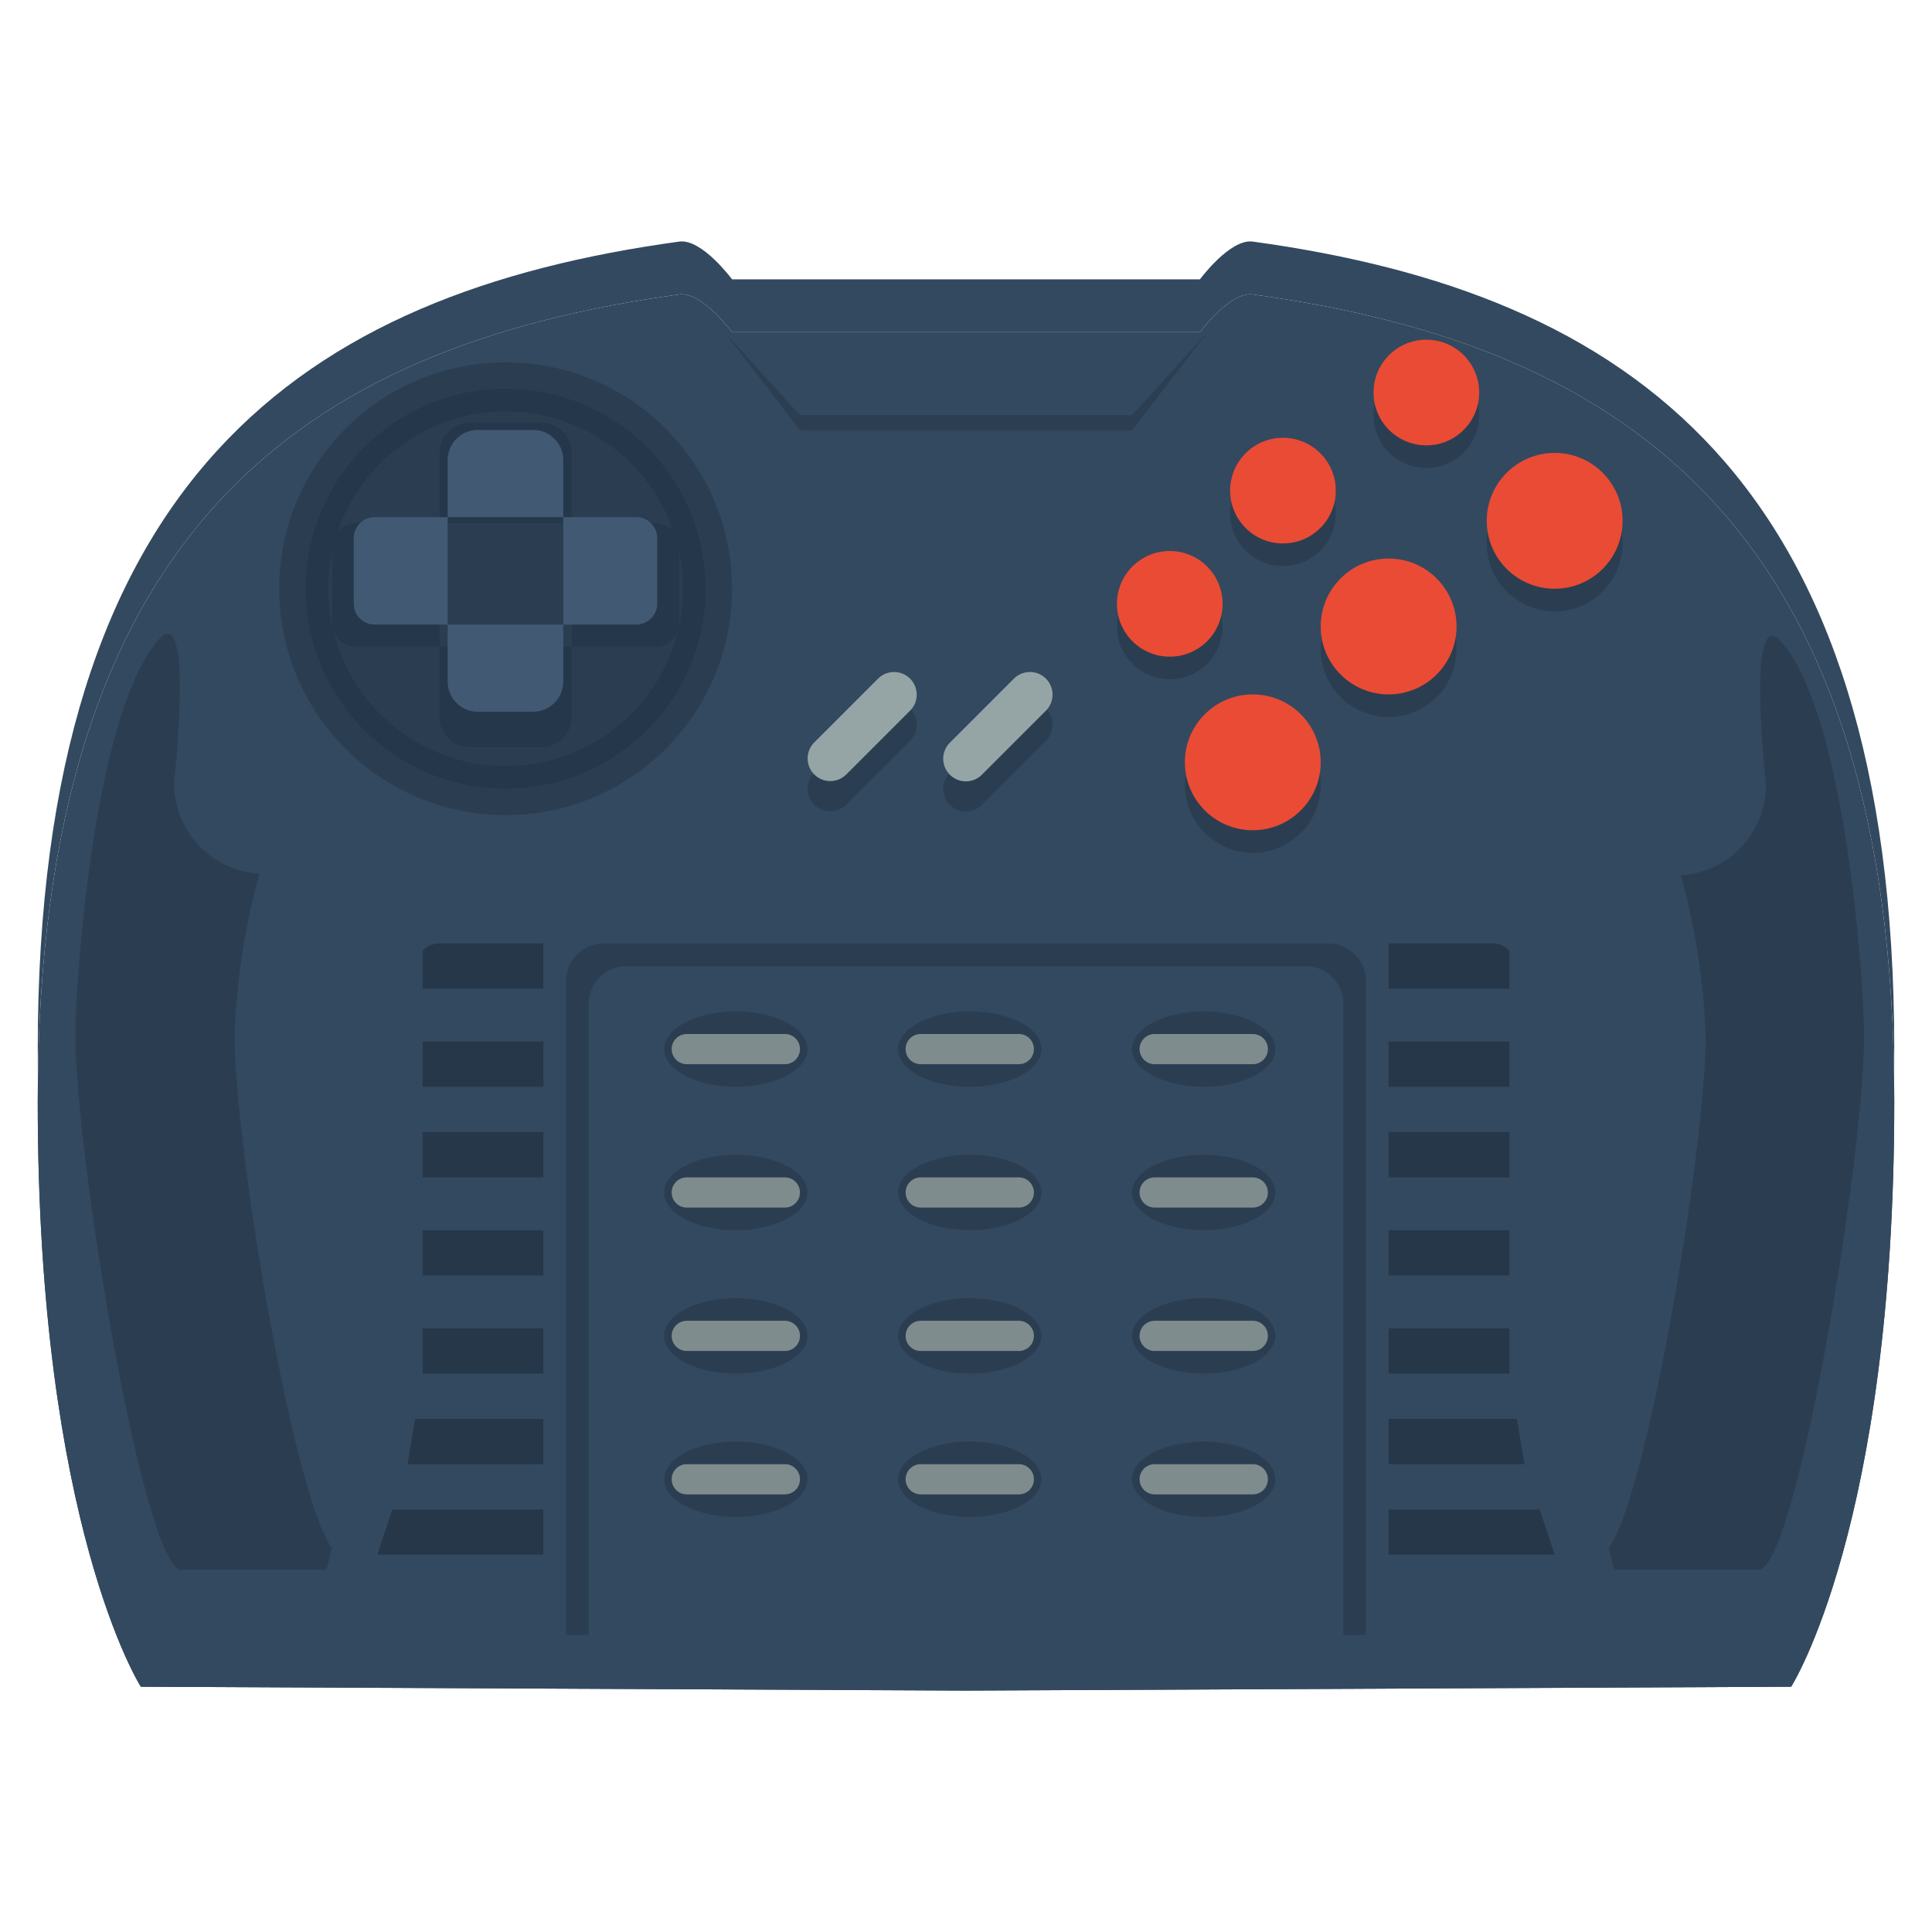<svg xmlns="http://www.w3.org/2000/svg" id="png_Atari_-_Jaguar.png_src_Atari_-_Jaguar.svg" width="256" height="256" data-name="png/Atari - Jaguar.png, src/Atari - Jaguar.svg" version="1.1"><defs id="defs4"><style id="style2">.cls-1{fill:#33495f}.cls-1,.cls-2,.cls-3,.cls-6{fill-rule:evenodd}.cls-2{fill:#2b3e51}.cls-3{fill:#95a5a6}.cls-4{fill:#ea4b35}.cls-6{fill:#2c3e51}</style></defs><g id="g878" transform="translate(5 -31.989)"><path id="path840" d="M123 69v180l109.337-.511S246 227.133 246 171c0-75.687-35.082-100.15-85-107-3.009-.413-7 5-7 5zm0 7v180l-109.337-.511S0 234.133 0 178C0 102.313 35.082 77.85 85 71c3.009-.413 7 5 7 5zm0 0v180l109.337-.511S246 234.133 246 178c0-75.687-35.082-100.15-85-107-3.009-.413-7 5-7 5z" class="cls-1" style="fill:#33495f;fill-rule:evenodd"/><path id="Body" d="M123 69v180l-109.337-.511S0 227.133 0 171C0 95.313 35.082 70.85 85 64c3.009-.413 7 5 7 5zm0 7v180l-109.337-.511S0 234.133 0 178C0 102.313 35.082 77.85 85 71c3.009-.413 7 5 7 5zm0 0v180l109.337-.511S246 234.133 246 178c0-75.687-35.082-100.15-85-107-3.009-.413-7 5-7 5z" class="cls-1" style="fill:#33495f;fill-rule:evenodd"/><path id="Shadows" d="m120.879 134.382 8.485-8.485a3 3 0 0 1 4.243 4.242l-8.486 8.486a3 3 0 1 1-4.242-4.243m-18 0 8.485-8.485a3 3 0 0 1 4.243 4.242l-8.486 8.486a3 3 0 0 1-4.242-4.243" class="cls-2" style="fill:#2b3e51;fill-rule:evenodd"/><path id="Rounded_Rectangle_7" d="m120.879 130.382 8.485-8.485a3 3 0 0 1 4.243 4.242l-8.486 8.486a3 3 0 1 1-4.242-4.243" class="cls-3" data-name="Rounded Rectangle 7" style="fill:#95a5a6;fill-rule:evenodd"/><path id="Rounded_Rectangle_7-2" d="m102.879 130.382 8.485-8.485a3 3 0 0 1 4.243 4.242l-8.486 8.486a3 3 0 0 1-4.242-4.243" class="cls-3" data-name="Rounded Rectangle 7" style="fill:#95a5a6;fill-rule:evenodd"/><g id="Thumb_pad" data-name="Thumb pad" transform="translate(0 64)"><path id="Shadows-2" d="M166 105a9 9 0 1 1-9 9 9 9 0 0 1 9-9m18-18a9 9 0 1 1-9 9 9 9 0 0 1 9-9m22-14a9 9 0 1 1-9 9 9 9 0 0 1 9-9m-17-15a7 7 0 1 1-7 7 7 7 0 0 1 7-7m-19 13a7 7 0 1 1-7 7 7 7 0 0 1 7-7m-15 15a7 7 0 1 1-7 7 7 7 0 0 1 7-7" class="cls-2" data-name="Shadows" style="fill:#2b3e51;fill-rule:evenodd" transform="translate(-5 -42)"/><circle id="circle11" cx="161" cy="69" r="9" class="cls-4" style="fill:#ea4b35"/><circle id="circle13" cx="179" cy="51" r="9" class="cls-4" style="fill:#ea4b35"/><circle id="circle15" cx="201" cy="37" r="9" class="cls-4" style="fill:#ea4b35"/><circle id="circle17" cx="184" cy="20" r="7" class="cls-4" style="fill:#ea4b35"/><circle id="circle19" cx="165" cy="33" r="7" class="cls-4" style="fill:#ea4b35"/><circle id="circle21" cx="150" cy="48" r="7" class="cls-4" style="fill:#ea4b35"/></g><g id="Center_pad" data-name="Center pad" transform="translate(0 64)"><path id="Shadows-3" d="M97.5 144c5.247 0 9.5 2.239 9.5 5s-4.253 5-9.5 5-9.5-2.239-9.5-5 4.253-5 9.5-5m31 0c5.247 0 9.5 2.239 9.5 5s-4.253 5-9.5 5-9.5-2.239-9.5-5 4.253-5 9.5-5m31 0c5.247 0 9.5 2.239 9.5 5s-4.253 5-9.5 5-9.5-2.239-9.5-5 4.253-5 9.5-5m-62 19c5.247 0 9.5 2.239 9.5 5s-4.253 5-9.5 5-9.5-2.239-9.5-5 4.253-5 9.5-5m31 0c5.247 0 9.5 2.239 9.5 5s-4.253 5-9.5 5-9.5-2.239-9.5-5 4.253-5 9.5-5m31 0c5.247 0 9.5 2.239 9.5 5s-4.253 5-9.5 5-9.5-2.239-9.5-5 4.253-5 9.5-5m-62 19c5.247 0 9.5 2.239 9.5 5s-4.253 5-9.5 5-9.5-2.239-9.5-5 4.253-5 9.5-5m31 0c5.247 0 9.5 2.239 9.5 5s-4.253 5-9.5 5-9.5-2.239-9.5-5 4.253-5 9.5-5m31 0c5.247 0 9.5 2.239 9.5 5s-4.253 5-9.5 5-9.5-2.239-9.5-5 4.253-5 9.5-5m-62 19c5.247 0 9.5 2.239 9.5 5s-4.253 5-9.5 5-9.5-2.239-9.5-5 4.253-5 9.5-5m31 0c5.247 0 9.5 2.239 9.5 5s-4.253 5-9.5 5-9.5-2.239-9.5-5 4.253-5 9.5-5m31 0c5.247 0 9.5 2.239 9.5 5s-4.253 5-9.5 5-9.5-2.239-9.5-5 4.253-5 9.5-5" class="cls-2" data-name="Shadows" style="fill:#2b3e51;fill-rule:evenodd" transform="translate(-5 -42)"/><path id="Btn_pad" d="M91 147h13a2 2 0 0 1 0 4H91a2 2 0 0 1 0-4m31 0h13a2 2 0 0 1 0 4h-13a2 2 0 0 1 0-4m31 0h13a2 2 0 0 1 0 4h-13a2 2 0 0 1 0-4m-62 19h13a2 2 0 0 1 0 4H91a2 2 0 0 1 0-4m31 0h13a2 2 0 0 1 0 4h-13a2 2 0 0 1 0-4m31 0h13a2 2 0 0 1 0 4h-13a2 2 0 0 1 0-4m-62 19h13a2 2 0 0 1 0 4H91a2 2 0 0 1 0-4m31 0h13a2 2 0 0 1 0 4h-13a2 2 0 0 1 0-4m31 0h13a2 2 0 0 1 0 4h-13a2 2 0 0 1 0-4m-62 19h13a2 2 0 0 1 0 4H91a2 2 0 0 1 0-4m31 0h13a2 2 0 0 1 0 4h-13a2 2 0 0 1 0-4m31 0h13a2 2 0 0 1 0 4h-13a2 2 0 0 1 0-4" data-name="Btn pad" style="fill:#7f8c8d;fill-rule:evenodd" transform="translate(-5 -42)"/></g><path id="path27" d="M228 240h-19c-.282 0-.56-2.31-.835-2.884C213.311 230.072 221.13 183.43 221 169a92 92 0 0 0-3.279-21.036A11.99 11.99 0 0 0 229 136s-2.693-24.255 2-19c8.417 9.425 10.928 43.983 11 52 .14 15.568-8.975 71-14 71" class="cls-2" style="fill:#2b3e51;fill-rule:evenodd"/><path id="path29" d="M19.065 240h19.087c.283 0 .563-2.311.839-2.886-5.169-7.06-13.025-53.813-12.894-68.275a92 92 0 0 1 3.294-21.085 12.03 12.03 0 0 1-11.331-11.99s2.705-24.31-2.009-19.044C7.6 126.167 5.072 160.8 5 168.839 4.859 184.442 14.017 240 19.065 240" class="cls-2" style="fill:#2b3e51;fill-rule:evenodd"/><path id="path31" d="m91 76 10 11h22v2h-22z" class="cls-6" style="fill:#2c3e51;fill-rule:evenodd"/><path id="Notches" d="M51 158a2.8 2.8 0 0 1 2.006-1H67v6H51Zm0 12h16v6H51Zm0 12h16v6H51Zm0 13h16v6H51Zm0 13h16v6H51Zm-1 12h17v6H49Zm-3 12h20v6H45Zm148-74a2.8 2.8 0 0 0-2.006-1H179v6h16zm-16 12h16v6h-16zm0 12h16v6h-16zm0 13h16v6h-16zm0 13h16v6h-16zm17 12h-17v6h18zm3 12h-20v6h22z" style="fill:#26374a;fill-rule:evenodd"/><path id="path34" d="m155 76-10 11h-22v2h22z" class="cls-6" style="fill:#2c3e51;fill-rule:evenodd"/><path id="Rounded_Rectangle_6" d="M123 160H78a5 5 0 0 0-5 5v83.634h-3V162a5 5 0 0 1 5-5s38.077-.014 48 0zm0 0h45a5 5 0 0 1 5 5v83.634h3V162a5 5 0 0 0-5-5s-38.077-.014-48 0z" class="cls-2" data-name="Rounded Rectangle 6" style="fill:#2b3e51;fill-rule:evenodd"/><circle id="circle37" cx="62" cy="110" r="30" style="fill:#2b3e51"/><circle id="circle39" cx="62" cy="110" r="25" style="fill:none;stroke:#25374a;stroke-width:3px"/><path id="Shadow" d="M57.247 88h9.506a4 4 0 0 1 4 4v35a4 4 0 0 1-4 4h-9.506a4 4 0 0 1-4-4V92a4 4 0 0 1 4-4M85 104.373v10.241a3.184 3.184 0 0 1-3.286 3.072H42.286A3.184 3.184 0 0 1 39 114.614v-10.241a3.184 3.184 0 0 1 3.286-3.073h39.428A3.184 3.184 0 0 1 85 104.373" style="fill:#25374a;fill-rule:evenodd"/><path id="Directional_pad" d="M58.319 88.955h7.319a4 4 0 0 1 4 4V122.3a4 4 0 0 1-4 4h-7.319a4 4 0 0 1-4-4V92.955a4 4 0 0 1 4-4m23.766 14.231v8.895a2.776 2.776 0 0 1-2.872 2.668H44.745a2.776 2.776 0 0 1-2.872-2.668v-8.895a2.776 2.776 0 0 1 2.872-2.668h34.468a2.776 2.776 0 0 1 2.872 2.668" data-name="Directional pad" style="fill:#415972;fill-rule:evenodd"/></g></svg>